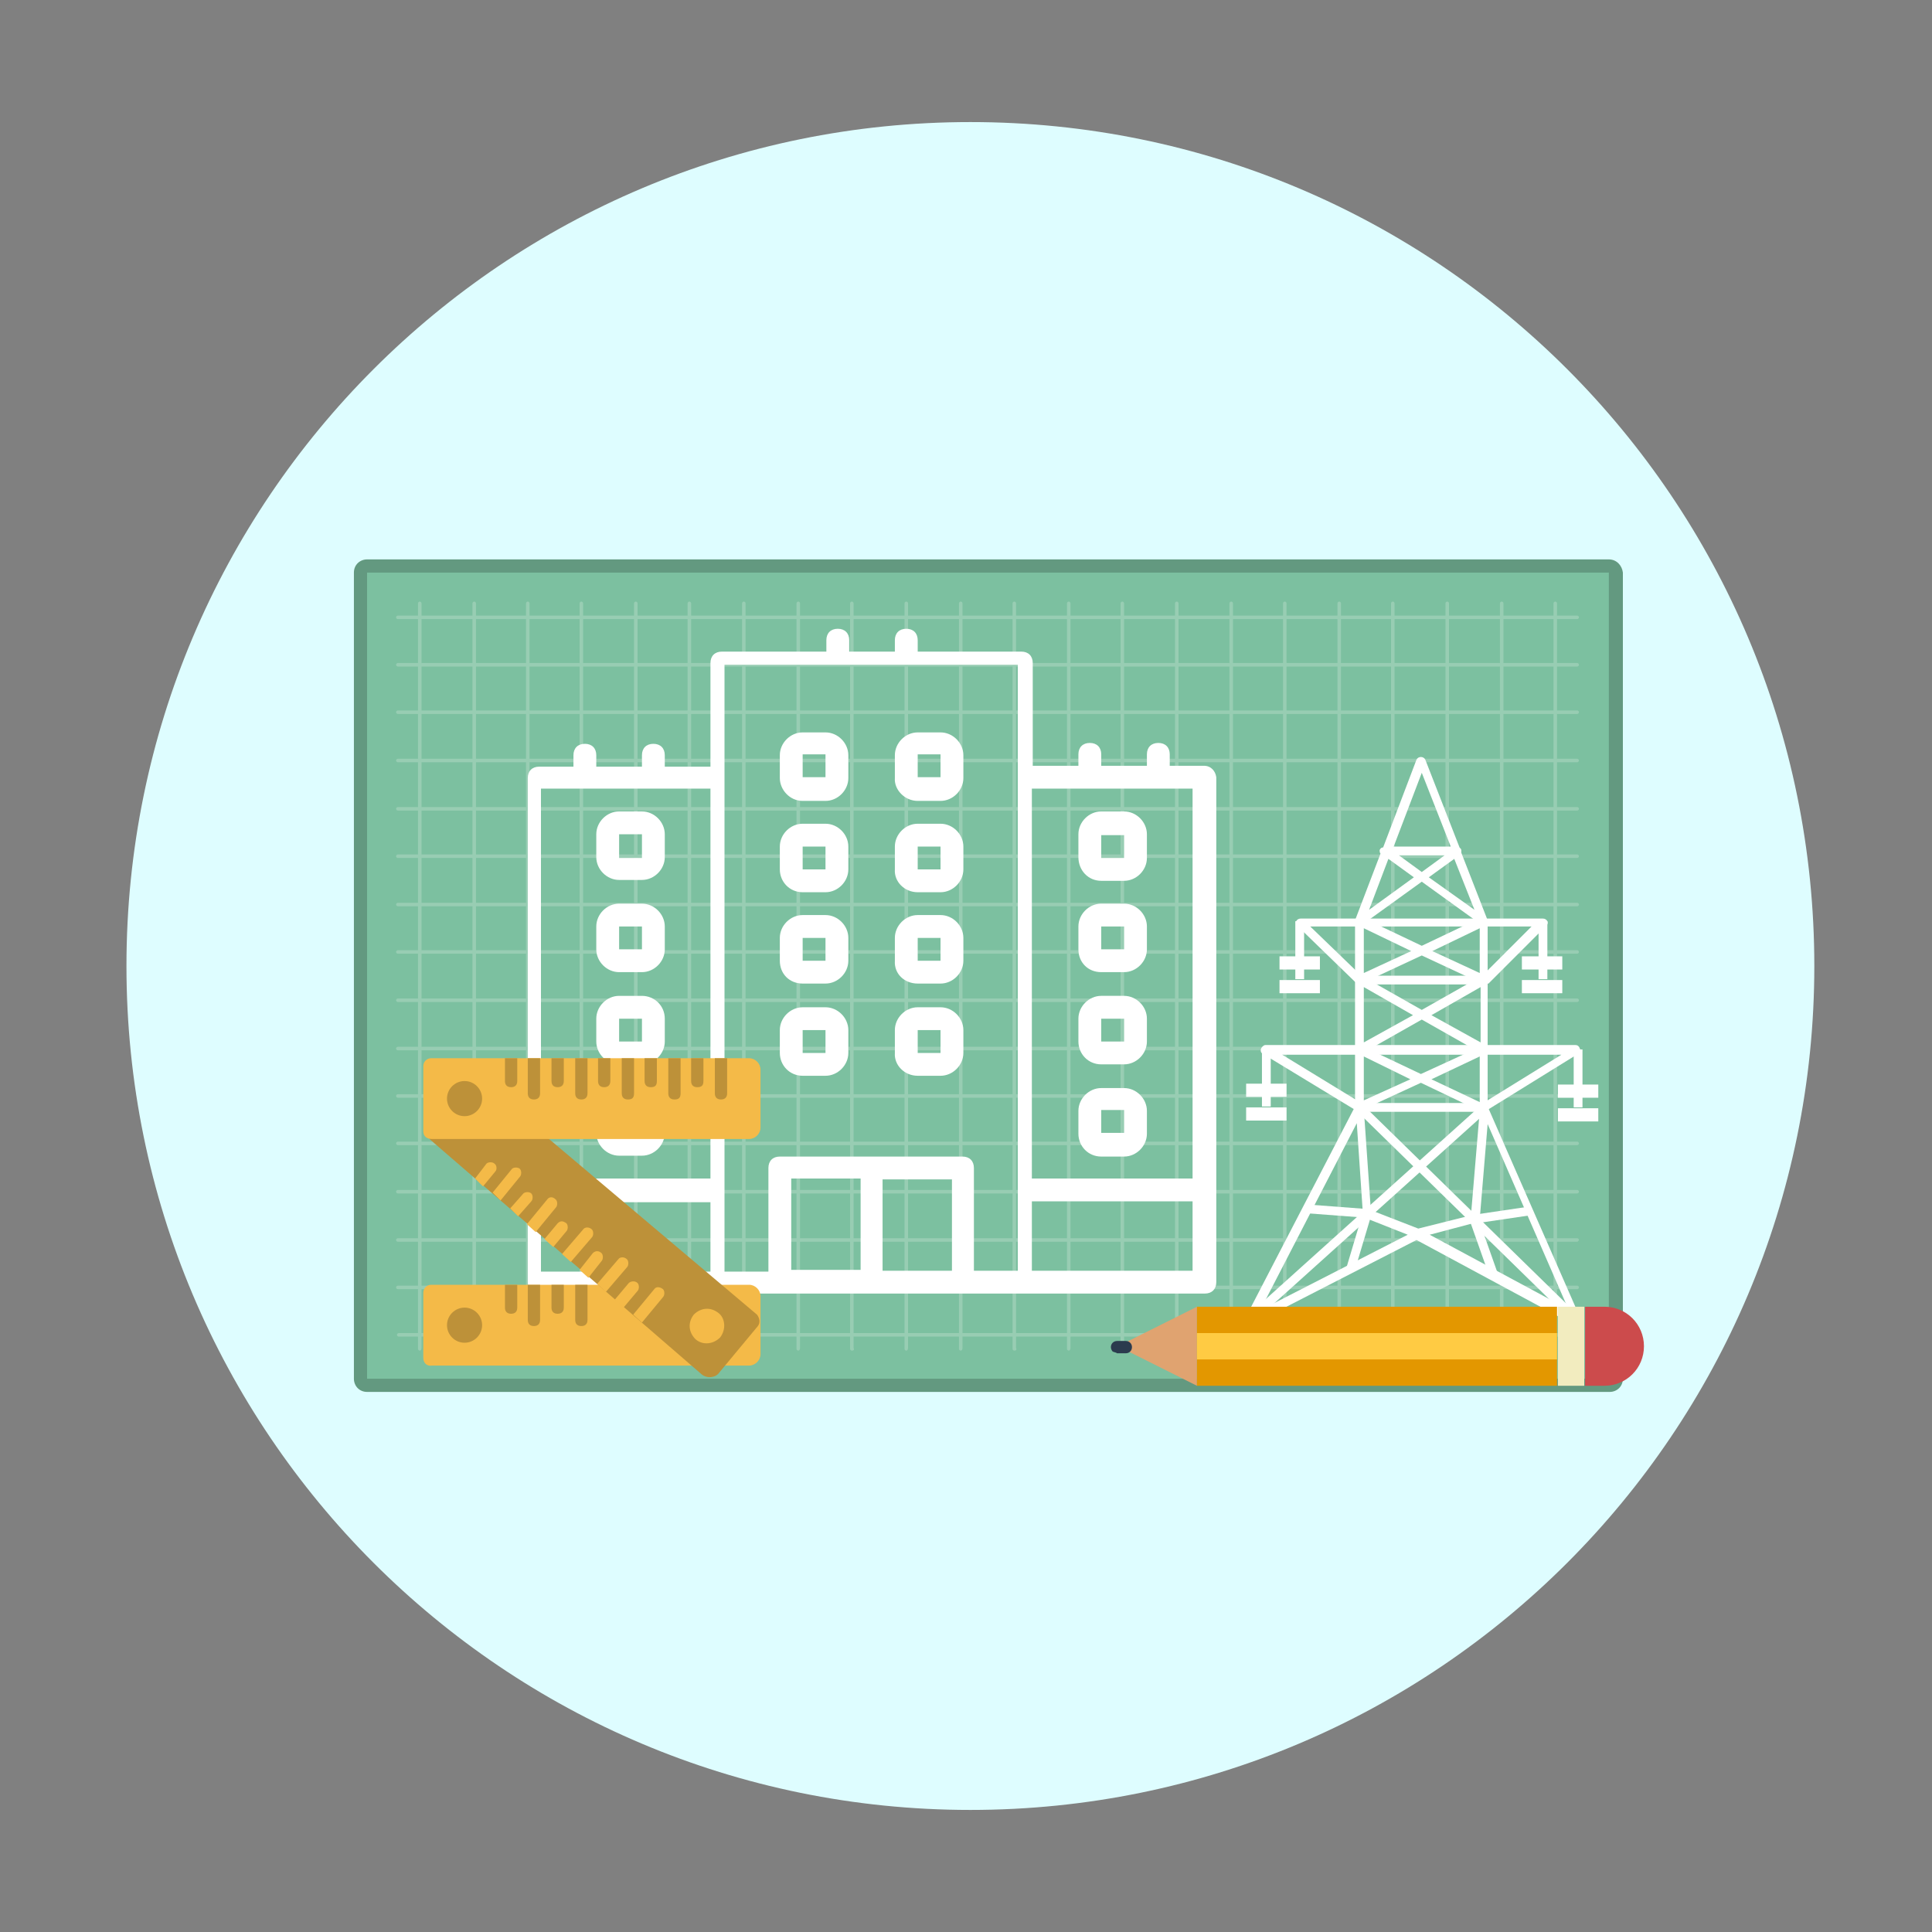 <?xml version="1.0" encoding="utf-8"?>
<!-- Generator: Adobe Illustrator 23.1.1, SVG Export Plug-In . SVG Version: 6.00 Build 0)  -->
<svg version="1.1" id="Layer_1" xmlns="http://www.w3.org/2000/svg" xmlns:xlink="http://www.w3.org/1999/xlink" x="0px" y="0px"
	 width="220px" height="220px" viewBox="0 0 220 220" style="enable-background:new 0 0 220 220;" xml:space="preserve">
<rect x="0" y="0" width="220" height="220" fill="#808080" stroke="none"/>
<style type="text/css">
	.st0{fill:#DEFDFF;}
	.st1{fill:#7CC0A0;}
	.st2{fill:#639980;}
	.st3{fill:#98CDB3;}
	.st4{fill:#FFFFFF;}
	.st5{fill:#F4BA48;}
	.st6{fill:#BD9139;}
	.st7{fill:#E0A370;}
	.st8{fill:#CC4B4C;}
	.st9{fill:#E39700;}
	.st10{fill:#FFCB43;}
	.st11{fill:#959595;}
	.st12{fill:#F2ECBF;}
	.st13{fill:#2B3B4E;}
</style>
<title>Artboard 23 copy 4</title>
<g>
	<g>
		<path class="st0" d="M206.6,110c0,53.1-43,96.1-96.1,96.1c-53.1,0-96.1-43-96.1-96.1c0-53.1,43-96.1,96.1-96.1
			C163.6,13.9,206.6,56.9,206.6,110z"/>
	</g>
	<g>
		<g>
			<path class="st1" d="M41.8,157.8c-0.4,0-0.7-0.3-0.7-0.7V65.2c0-0.4,0.3-0.7,0.7-0.7h141.5c0.4,0,0.7,0.3,0.7,0.7V157
				c0,0.4-0.3,0.7-0.7,0.7H41.8L41.8,157.8z"/>
			<g>
				<path class="st2" d="M183.2,65.2V157H41.8V65.2H183.2 M183.2,63.7H41.8c-0.8,0-1.5,0.6-1.5,1.5V157c0,0.8,0.6,1.5,1.5,1.5h141.5
					c0.8,0,1.5-0.6,1.5-1.5V65.2C184.7,64.4,184.1,63.7,183.2,63.7L183.2,63.7z"/>
			</g>
		</g>
		<g>
			<path class="st3" d="M179.6,70.5H45.3c-0.1,0-0.2-0.1-0.2-0.2s0.1-0.2,0.2-0.2h134.3c0.1,0,0.2,0.1,0.2,0.2
				S179.7,70.5,179.6,70.5z"/>
			<path class="st3" d="M179.6,75.9H45.3c-0.1,0-0.2-0.1-0.2-0.2c0-0.1,0.1-0.2,0.2-0.2h134.3c0.1,0,0.2,0.1,0.2,0.2
				C179.8,75.8,179.7,75.9,179.6,75.9z"/>
			<path class="st3" d="M179.6,81.3H45.3c-0.1,0-0.2-0.1-0.2-0.2s0.1-0.2,0.2-0.2h134.3c0.1,0,0.2,0.1,0.2,0.2
				S179.7,81.3,179.6,81.3z"/>
			<path class="st3" d="M179.6,86.8H45.3c-0.1,0-0.2-0.1-0.2-0.2c0-0.1,0.1-0.2,0.2-0.2h134.3c0.1,0,0.2,0.1,0.2,0.2
				C179.8,86.7,179.7,86.8,179.6,86.8z"/>
			<path class="st3" d="M179.6,92.3H45.3c-0.1,0-0.2-0.1-0.2-0.2s0.1-0.2,0.2-0.2h134.3c0.1,0,0.2,0.1,0.2,0.2
				C179.8,92.2,179.7,92.3,179.6,92.3z"/>
			<path class="st3" d="M179.6,97.7H45.3c-0.1,0-0.2-0.1-0.2-0.2s0.1-0.2,0.2-0.2h134.3c0.1,0,0.2,0.1,0.2,0.2
				C179.8,97.6,179.7,97.7,179.6,97.7z"/>
			<path class="st3" d="M179.6,103.2H45.3c-0.1,0-0.2-0.1-0.2-0.2s0.1-0.2,0.2-0.2h134.3c0.1,0,0.2,0.1,0.2,0.2
				C179.8,103.1,179.7,103.2,179.6,103.2z"/>
			<path class="st3" d="M179.6,108.6H45.3c-0.1,0-0.2-0.1-0.2-0.2s0.1-0.2,0.2-0.2h134.3c0.1,0,0.2,0.1,0.2,0.2
				C179.8,108.5,179.7,108.6,179.6,108.6z"/>
			<path class="st3" d="M179.6,114.1H45.3c-0.1,0-0.2-0.1-0.2-0.2s0.1-0.2,0.2-0.2h134.3c0.1,0,0.2,0.1,0.2,0.2
				C179.8,114,179.7,114.1,179.6,114.1z"/>
			<path class="st3" d="M179.6,119.6H45.3c-0.1,0-0.2-0.1-0.2-0.2s0.1-0.2,0.2-0.2h134.3c0.1,0,0.2,0.1,0.2,0.2
				C179.8,119.4,179.7,119.6,179.6,119.6z"/>
			<path class="st3" d="M179.6,130.4H45.3c-0.1,0-0.2-0.1-0.2-0.2s0.1-0.2,0.2-0.2h134.3c0.1,0,0.2,0.1,0.2,0.2
				C179.8,130.3,179.7,130.4,179.6,130.4z"/>
			<path class="st3" d="M179.6,125H45.3c-0.1,0-0.2-0.1-0.2-0.2s0.1-0.2,0.2-0.2h134.3c0.1,0,0.2,0.1,0.2,0.2
				C179.8,124.9,179.7,125,179.6,125z"/>
			<path class="st3" d="M179.6,135.9H45.3c-0.1,0-0.2-0.1-0.2-0.2s0.1-0.2,0.2-0.2h134.3c0.1,0,0.2,0.1,0.2,0.2
				C179.8,135.8,179.7,135.9,179.6,135.9z"/>
			<path class="st3" d="M179.6,141.4H45.3c-0.1,0-0.2-0.1-0.2-0.2c0-0.1,0.1-0.2,0.2-0.2h134.3c0.1,0,0.2,0.1,0.2,0.2
				C179.8,141.2,179.7,141.4,179.6,141.4z"/>
			<path class="st3" d="M179.6,146.8H45.3c-0.1,0-0.2-0.1-0.2-0.2s0.1-0.2,0.2-0.2h134.3c0.1,0,0.2,0.1,0.2,0.2
				S179.7,146.8,179.6,146.8z"/>
			<path class="st3" d="M177.1,153.8c-0.1,0-0.2-0.1-0.2-0.2V68.7c0-0.1,0.1-0.2,0.2-0.2c0.1,0,0.2,0.1,0.2,0.2v84.8
				C177.3,153.7,177.2,153.8,177.1,153.8z"/>
			<path class="st3" d="M47.8,153.8c-0.1,0-0.2-0.1-0.2-0.2V68.7c0-0.1,0.1-0.2,0.2-0.2s0.2,0.1,0.2,0.2v84.8
				C48,153.7,47.9,153.8,47.8,153.8z"/>
			<path class="st3" d="M54,153.8c-0.1,0-0.2-0.1-0.2-0.2V68.7c0-0.1,0.1-0.2,0.2-0.2s0.2,0.1,0.2,0.2v84.8
				C54.2,153.7,54,153.8,54,153.8z"/>
			<path class="st3" d="M60.1,153.8c-0.1,0-0.2-0.1-0.2-0.2V68.7c0-0.1,0.1-0.2,0.2-0.2s0.2,0.1,0.2,0.2v84.8
				C60.3,153.7,60.2,153.8,60.1,153.8z"/>
			<path class="st3" d="M66.2,153.8c-0.1,0-0.2-0.1-0.2-0.2V68.7c0-0.1,0.1-0.2,0.2-0.2s0.2,0.1,0.2,0.2v84.8
				C66.5,153.7,66.4,153.8,66.2,153.8z"/>
			<path class="st3" d="M72.4,153.8c-0.1,0-0.2-0.1-0.2-0.2V68.7c0-0.1,0.1-0.2,0.2-0.2s0.2,0.1,0.2,0.2v84.8
				C72.6,153.7,72.5,153.8,72.4,153.8z"/>
			<path class="st3" d="M78.5,153.8c-0.1,0-0.2-0.1-0.2-0.2V68.7c0-0.1,0.1-0.2,0.2-0.2s0.2,0.1,0.2,0.2v84.8
				C78.8,153.7,78.7,153.8,78.5,153.8z"/>
			<path class="st3" d="M84.7,153.8c-0.1,0-0.2-0.1-0.2-0.2V68.7c0-0.1,0.1-0.2,0.2-0.2s0.2,0.1,0.2,0.2v84.8
				C85,153.7,84.9,153.8,84.7,153.8z"/>
			<path class="st3" d="M90.9,153.8c-0.1,0-0.2-0.1-0.2-0.2V68.7c0-0.1,0.1-0.2,0.2-0.2s0.2,0.1,0.2,0.2v84.8
				C91.1,153.7,91,153.8,90.9,153.8z"/>
			<path class="st3" d="M97,153.8c-0.1,0-0.2-0.1-0.2-0.2V68.7c0-0.1,0.1-0.2,0.2-0.2s0.2,0.1,0.2,0.2v84.8
				C97.3,153.7,97.2,153.8,97,153.8z"/>
			<path class="st3" d="M103.2,153.8c-0.1,0-0.2-0.1-0.2-0.2V68.7c0-0.1,0.1-0.2,0.2-0.2s0.2,0.1,0.2,0.2v84.8
				C103.4,153.7,103.3,153.8,103.2,153.8z"/>
			<path class="st3" d="M109.4,153.8c-0.1,0-0.2-0.1-0.2-0.2V68.7c0-0.1,0.1-0.2,0.2-0.2s0.2,0.1,0.2,0.2v84.8
				C109.6,153.7,109.5,153.8,109.4,153.8z"/>
			<path class="st3" d="M115.5,153.8c-0.1,0-0.2-0.1-0.2-0.2V68.7c0-0.1,0.1-0.2,0.2-0.2s0.2,0.1,0.2,0.2v84.8
				C115.8,153.7,115.7,153.8,115.5,153.8z"/>
			<path class="st3" d="M121.7,153.8c-0.1,0-0.2-0.1-0.2-0.2V68.7c0-0.1,0.1-0.2,0.2-0.2s0.2,0.1,0.2,0.2v84.8
				C121.9,153.7,121.8,153.8,121.7,153.8z"/>
			<path class="st3" d="M127.8,153.8c-0.1,0-0.2-0.1-0.2-0.2V68.7c0-0.1,0.1-0.2,0.2-0.2s0.2,0.1,0.2,0.2v84.8
				C128.1,153.7,128,153.8,127.8,153.8z"/>
			<path class="st3" d="M134,153.8c-0.1,0-0.2-0.1-0.2-0.2V68.7c0-0.1,0.1-0.2,0.2-0.2c0.1,0,0.2,0.1,0.2,0.2v84.8
				C134.3,153.7,134.1,153.8,134,153.8z"/>
			<path class="st3" d="M140.2,153.8c-0.1,0-0.2-0.1-0.2-0.2V68.7c0-0.1,0.1-0.2,0.2-0.2c0.1,0,0.2,0.1,0.2,0.2v84.8
				C140.4,153.7,140.3,153.8,140.2,153.8z"/>
			<path class="st3" d="M146.3,153.8c-0.1,0-0.2-0.1-0.2-0.2V68.7c0-0.1,0.1-0.2,0.2-0.2c0.1,0,0.2,0.1,0.2,0.2v84.8
				C146.6,153.7,146.5,153.8,146.3,153.8z"/>
			<path class="st3" d="M152.5,153.8c-0.1,0-0.2-0.1-0.2-0.2V68.7c0-0.1,0.1-0.2,0.2-0.2c0.1,0,0.2,0.1,0.2,0.2v84.8
				C152.7,153.7,152.6,153.8,152.5,153.8z"/>
			<path class="st3" d="M158.6,153.8c-0.1,0-0.2-0.1-0.2-0.2V68.7c0-0.1,0.1-0.2,0.2-0.2c0.1,0,0.2,0.1,0.2,0.2v84.8
				C158.9,153.7,158.8,153.8,158.6,153.8z"/>
			<path class="st3" d="M164.8,153.8c-0.1,0-0.2-0.1-0.2-0.2V68.7c0-0.1,0.1-0.2,0.2-0.2c0.1,0,0.2,0.1,0.2,0.2v84.8
				C165,153.7,164.9,153.8,164.8,153.8z"/>
			<path class="st3" d="M171,153.8c-0.1,0-0.2-0.1-0.2-0.2V68.7c0-0.1,0.1-0.2,0.2-0.2c0.1,0,0.2,0.1,0.2,0.2v84.8
				C171.2,153.7,171.1,153.8,171,153.8z"/>
			<path class="st3" d="M179.7,152.2H45.4c-0.1,0-0.2-0.1-0.2-0.2s0.1-0.2,0.2-0.2h134.3c0.1,0,0.2,0.1,0.2,0.2
				S179.8,152.2,179.7,152.2z"/>
		</g>
		<g transform="translate(1 1)">
			<g>
				<g>
					<path class="st4" d="M136.1,86.2h-3.9v-1.3c0-0.8-0.5-1.3-1.3-1.3s-1.3,0.5-1.3,1.3v1.3h-5.2v-1.3c0-0.8-0.5-1.3-1.3-1.3
						s-1.3,0.5-1.3,1.3v1.3h-5.2V74.5c0-0.8-0.5-1.3-1.3-1.3h-11.8v-1.3c0-0.8-0.5-1.3-1.3-1.3c-0.8,0-1.3,0.5-1.3,1.3v1.3h-5.2
						v-1.3c0-0.8-0.5-1.3-1.3-1.3c-0.8,0-1.3,0.5-1.3,1.3v1.3H81.2c-0.8,0-1.3,0.5-1.3,1.3v11.8h-5.2v-1.3c0-0.8-0.5-1.3-1.3-1.3
						c-0.8,0-1.3,0.5-1.3,1.3v1.3h-5.2v-1.3c0-0.8-0.5-1.3-1.3-1.3c-0.8,0-1.3,0.5-1.3,1.3v1.3h-3.9c-0.8,0-1.3,0.5-1.3,1.3v47v10.4
						c0,0.8,0.5,1.3,1.3,1.3h20.9h6.5h21h6.5h20.9c0.8,0,1.3-0.5,1.3-1.3v-10.4V87.5C137.4,86.8,136.9,86.2,136.1,86.2z M134.8,88.8
						v44.4h-18.3V88.8H134.8z M60.6,88.8h19.3v44.4H60.6V88.8z M60.6,135.9h19.3v7.9H60.6V135.9z M81.5,74.7h33.4v69h-5V132
						c0-0.8-0.5-1.3-1.3-1.3H87.8c-0.8,0-1.3,0.5-1.3,1.3v11.8h-5L81.5,74.7z M89.1,133.2h7.9v10.4h-7.9V133.2L89.1,133.2z
						 M99.5,143.7v-10.4h7.9v10.4H99.5z M134.8,143.7h-18.3v-7.9h18.3V143.7z"/>
					<path class="st4" d="M90.4,90.2H93c1.4,0,2.6-1.2,2.6-2.6v-2.6c0-1.4-1.2-2.6-2.6-2.6h-2.6c-1.4,0-2.6,1.2-2.6,2.6v2.6
						C87.8,88.9,88.9,90.2,90.4,90.2z M90.4,84.9H93v2.6h-2.6V84.9z"/>
					<path class="st4" d="M103.5,90.2h2.6c1.4,0,2.6-1.2,2.6-2.6v-2.6c0-1.4-1.2-2.6-2.6-2.6h-2.6c-1.4,0-2.6,1.2-2.6,2.6v2.6
						C100.8,88.9,102,90.2,103.5,90.2z M103.5,84.9h2.6v2.6h-2.6V84.9z"/>
					<path class="st4" d="M90.4,100.6H93c1.4,0,2.6-1.2,2.6-2.6v-2.6c0-1.4-1.2-2.6-2.6-2.6h-2.6c-1.4,0-2.6,1.2-2.6,2.6V98
						C87.8,99.4,88.9,100.6,90.4,100.6z M90.4,95.4H93V98h-2.6V95.4z"/>
					<path class="st4" d="M103.5,100.6h2.6c1.4,0,2.6-1.2,2.6-2.6v-2.6c0-1.4-1.2-2.6-2.6-2.6h-2.6c-1.4,0-2.6,1.2-2.6,2.6V98
						C100.8,99.4,102,100.6,103.5,100.6z M103.5,95.4h2.6V98h-2.6V95.4z"/>
					<path class="st4" d="M90.4,111H93c1.4,0,2.6-1.2,2.6-2.6v-2.6c0-1.4-1.2-2.6-2.6-2.6h-2.6c-1.4,0-2.6,1.2-2.6,2.6v2.6
						C87.8,109.9,88.9,111,90.4,111z M90.4,105.8H93v2.6h-2.6V105.8z"/>
					<path class="st4" d="M103.5,111h2.6c1.4,0,2.6-1.2,2.6-2.6v-2.6c0-1.4-1.2-2.6-2.6-2.6h-2.6c-1.4,0-2.6,1.2-2.6,2.6v2.6
						C100.8,109.9,102,111,103.5,111z M103.5,105.8h2.6v2.6h-2.6V105.8z"/>
					<path class="st4" d="M90.4,121.5H93c1.4,0,2.6-1.2,2.6-2.6v-2.6c0-1.4-1.2-2.6-2.6-2.6h-2.6c-1.4,0-2.6,1.2-2.6,2.6v2.6
						C87.8,120.3,88.9,121.5,90.4,121.5z M90.4,116.3H93v2.6h-2.6V116.3z"/>
					<path class="st4" d="M103.5,121.5h2.6c1.4,0,2.6-1.2,2.6-2.6v-2.6c0-1.4-1.2-2.6-2.6-2.6h-2.6c-1.4,0-2.6,1.2-2.6,2.6v2.6
						C100.8,120.3,102,121.5,103.5,121.5z M103.5,116.3h2.6v2.6h-2.6V116.3z"/>
					<path class="st4" d="M124.4,99.3h2.6c1.4,0,2.6-1.2,2.6-2.6V94c0-1.4-1.2-2.6-2.6-2.6h-2.6c-1.4,0-2.6,1.2-2.6,2.6v2.6
						C121.8,98.1,122.9,99.3,124.4,99.3z M124.4,94.1h2.6v2.6h-2.6V94.1z"/>
					<path class="st4" d="M124.4,109.7h2.6c1.4,0,2.6-1.2,2.6-2.6v-2.6c0-1.4-1.2-2.6-2.6-2.6h-2.6c-1.4,0-2.6,1.2-2.6,2.6v2.6
						C121.8,108.6,122.9,109.7,124.4,109.7z M124.4,104.5h2.6v2.6h-2.6V104.5z"/>
					<path class="st4" d="M124.4,120.2h2.6c1.4,0,2.6-1.2,2.6-2.6v-2.6c0-1.4-1.2-2.6-2.6-2.6h-2.6c-1.4,0-2.6,1.2-2.6,2.6v2.6
						C121.8,119,122.9,120.2,124.4,120.2z M124.4,115h2.6v2.6h-2.6V115z"/>
					<path class="st4" d="M124.4,130.7h2.6c1.4,0,2.6-1.2,2.6-2.6v-2.6c0-1.4-1.2-2.6-2.6-2.6h-2.6c-1.4,0-2.6,1.2-2.6,2.6v2.6
						C121.8,129.5,122.9,130.7,124.4,130.7z M124.4,125.4h2.6v2.6h-2.6V125.4z"/>
					<path class="st4" d="M72.1,91.4h-2.6c-1.4,0-2.6,1.2-2.6,2.6v2.6c0,1.4,1.2,2.6,2.6,2.6h2.6c1.4,0,2.6-1.2,2.6-2.6v-2.6
						C74.7,92.6,73.5,91.4,72.1,91.4z M72.1,96.7h-2.6V94h2.6V96.7L72.1,96.7z"/>
					<path class="st4" d="M72.1,101.9h-2.6c-1.4,0-2.6,1.2-2.6,2.6v2.6c0,1.4,1.2,2.6,2.6,2.6h2.6c1.4,0,2.6-1.2,2.6-2.6v-2.6
						C74.7,103.1,73.5,101.9,72.1,101.9z M72.1,107.1h-2.6v-2.6h2.6V107.1L72.1,107.1z"/>
					<path class="st4" d="M72.1,112.4h-2.6c-1.4,0-2.6,1.2-2.6,2.6v2.6c0,1.4,1.2,2.6,2.6,2.6h2.6c1.4,0,2.6-1.2,2.6-2.6V115
						C74.7,113.5,73.5,112.4,72.1,112.4z M72.1,117.6h-2.6V115h2.6V117.6L72.1,117.6z"/>
					<path class="st4" d="M72.1,122.8h-2.6c-1.4,0-2.6,1.2-2.6,2.6v2.6c0,1.4,1.2,2.6,2.6,2.6h2.6c1.4,0,2.6-1.2,2.6-2.6v-2.6
						C74.7,124,73.5,122.8,72.1,122.8z M72.1,128h-2.6v-2.6h2.6V128L72.1,128z"/>
				</g>
			</g>
		</g>
		<g>
			<path class="st5" d="M48.2,154.6v-7.4c0-0.5,0.4-0.9,0.9-0.9h36.2c0.7,0,1.3,0.6,1.3,1.3v6.6c0,0.7-0.6,1.3-1.3,1.3H49.2
				C48.6,155.6,48.2,155.2,48.2,154.6"/>
			<g>
				<path class="st6" d="M52.9,152.9c1.1,0,2-0.9,2-2c0-1.1-0.9-2-2-2c-1.1,0-2,0.9-2,2C50.9,152,51.8,152.9,52.9,152.9"/>
				<path class="st6" d="M62.8,146.3v2.6c0,0.4,0.2,0.7,0.7,0.7c0.4,0,0.7-0.2,0.7-0.7v-2.6H62.8z"/>
				<path class="st6" d="M60.1,146.3v4c0,0.4,0.2,0.7,0.7,0.7c0.4,0,0.7-0.2,0.7-0.7v-4H60.1z"/>
				<path class="st6" d="M65.5,146.3v4c0,0.4,0.2,0.7,0.7,0.7c0.4,0,0.7-0.2,0.7-0.7v-4H65.5z"/>
				<path class="st6" d="M57.5,146.3v2.6c0,0.4,0.2,0.7,0.7,0.7c0.4,0,0.7-0.2,0.7-0.7v-2.6H57.5z"/>
				<path class="st6" d="M48.9,129.7l31,26.8c0.6,0.5,1.6,0.4,2-0.2l4.4-5.3c0.3-0.4,0.2-0.9-0.1-1.3l-23.8-20.1H48.9z"/>
			</g>
			<path class="st5" d="M48.2,128.8v-7.4c0-0.5,0.4-0.9,0.9-0.9h36.2c0.7,0,1.3,0.6,1.3,1.3v6.6c0,0.7-0.6,1.3-1.3,1.3H49.2
				C48.6,129.7,48.2,129.4,48.2,128.8"/>
			<path class="st6" d="M52.9,127.1c1.1,0,2-0.9,2-2s-0.9-2-2-2c-1.1,0-2,0.9-2,2S51.8,127.1,52.9,127.1"/>
			<path class="st5" d="M81.8,149.5c-0.9-0.7-2-0.6-2.8,0.2c-0.7,0.9-0.6,2,0.2,2.8c0.8,0.7,2,0.6,2.8-0.2
				C82.7,151.4,82.6,150.1,81.8,149.5"/>
			<g>
				<path class="st6" d="M81.4,120.5v4c0,0.4,0.2,0.7,0.7,0.7c0.4,0,0.7-0.2,0.7-0.7v-4H81.4z"/>
				<path class="st6" d="M78.7,120.5v2.6c0,0.4,0.2,0.7,0.7,0.7s0.7-0.2,0.7-0.7v-2.6H78.7z"/>
				<path class="st6" d="M76.1,120.5v4c0,0.4,0.2,0.7,0.7,0.7s0.7-0.2,0.7-0.7v-4H76.1z"/>
				<path class="st6" d="M73.4,120.5v2.6c0,0.4,0.2,0.7,0.7,0.7s0.7-0.2,0.7-0.7v-2.6H73.4z"/>
				<path class="st6" d="M70.8,120.5v4c0,0.4,0.2,0.7,0.7,0.7s0.7-0.2,0.7-0.7v-4H70.8z"/>
				<path class="st6" d="M68.1,120.5v2.6c0,0.4,0.2,0.7,0.7,0.7c0.4,0,0.7-0.2,0.7-0.7v-2.6H68.1z"/>
				<path class="st6" d="M65.5,120.5v4c0,0.4,0.2,0.7,0.7,0.7c0.4,0,0.7-0.2,0.7-0.7v-4H65.5z"/>
				<path class="st6" d="M62.8,120.5v2.6c0,0.4,0.2,0.7,0.7,0.7c0.4,0,0.7-0.2,0.7-0.7v-2.6H62.8z"/>
				<path class="st6" d="M60.1,120.5v4c0,0.4,0.2,0.7,0.7,0.7c0.4,0,0.7-0.2,0.7-0.7v-4H60.1z"/>
				<path class="st6" d="M57.5,120.5v2.6c0,0.4,0.2,0.7,0.7,0.7c0.4,0,0.7-0.2,0.7-0.7v-2.6H57.5z"/>
			</g>
			<g>
				<path class="st5" d="M55,135.1L55,135.1l1.4-1.7c0.2-0.2,0.2-0.7-0.1-0.9c-0.2-0.2-0.7-0.2-0.9,0l-1.3,1.7L55,135.1z"/>
				<path class="st5" d="M57,136.7L57,136.7l2.2-2.7c0.2-0.2,0.2-0.7,0-0.9c-0.2-0.2-0.7-0.2-0.9,0l-2.2,2.7L57,136.7z"/>
				<path class="st5" d="M59,138.5L59,138.5l1.5-1.7c0.2-0.2,0.2-0.7,0-0.9c-0.2-0.2-0.7-0.2-0.9,0l-1.5,1.7L59,138.5z"/>
				<path class="st5" d="M62.3,136.6l-2.3,2.8l1,0.9l0,0l2.3-2.8c0.2-0.2,0.2-0.7,0-0.9C62.9,136.2,62.5,136.3,62.3,136.6"/>
				<path class="st5" d="M63.5,139.3l-1.5,1.8l1,0.9l0,0l1.5-1.8c0.2-0.2,0.2-0.7,0-0.9C64.1,139,63.8,139,63.5,139.3"/>
				<path class="st5" d="M66.4,140l-2.4,2.8l1,0.9l0,0l2.4-2.8c0.2-0.2,0.2-0.7,0-0.9C67.1,139.7,66.6,139.7,66.4,140"/>
				<path class="st5" d="M67.5,142.7l-1.5,1.9l1,0.9l0,0l1.5-1.9c0.2-0.2,0.2-0.7,0-0.9C68.2,142.4,67.8,142.4,67.5,142.7"/>
				<path class="st5" d="M70.4,143.4l-2.4,2.8l1,0.9l0,0l2.4-2.8c0.2-0.2,0.2-0.7,0-0.9C71.1,143.1,70.6,143.1,70.4,143.4"/>
				<path class="st5" d="M71.6,146.1l-1.6,1.9l1,0.9l0,0l1.6-1.9c0.2-0.2,0.2-0.7,0-0.9C72.3,145.8,71.8,145.9,71.6,146.1"/>
				<path class="st5" d="M74.5,146.8l-2.4,2.9l1,0.9l0,0l2.4-2.9c0.2-0.2,0.2-0.7,0-0.9C75.1,146.5,74.7,146.5,74.5,146.8"/>
			</g>
		</g>
		<g>
			<g>
				<g>
					<path class="st4" d="M169,112.1h-14.2c-0.1,0-0.3-0.1-0.3-0.1l-6.8-6.6c-0.1-0.1-0.2-0.4-0.1-0.5c0.1-0.2,0.3-0.3,0.5-0.3h27.6
						c0.2,0,0.4,0.1,0.5,0.3c0.1,0.2,0,0.4-0.1,0.5l-6.6,6.6C169.3,112,169.2,112.1,169,112.1z M155,111.1h13.8l5.6-5.6h-25.2
						L155,111.1z"/>
				</g>
			</g>
			<g>
				<g>
					<path class="st4" d="M169,126.6h-14.2c-0.1,0-0.2,0-0.3-0.1l-10.7-6.5c-0.2-0.1-0.3-0.3-0.2-0.6c0.1-0.2,0.3-0.4,0.5-0.4h35.3
						c0.2,0,0.4,0.1,0.5,0.4c0.1,0.2,0,0.4-0.2,0.6l-10.5,6.5C169.2,126.5,169.1,126.6,169,126.6z M155,125.6h13.9l8.9-5.5h-31.8
						L155,125.6z"/>
				</g>
			</g>
			<g>
				<g>
					<path class="st4" d="M142.3,150.8c-0.1,0-0.3-0.1-0.4-0.1c-0.2-0.2-0.2-0.4-0.1-0.6l12.5-24.1v-6.4c0,0,0,0,0,0v-8c0,0,0,0,0,0
						v-6.6c0-0.1,0-0.1,0-0.2l2.9-7.6c-0.1-0.1-0.1-0.3-0.1-0.4c0.1-0.2,0.2-0.3,0.4-0.3l3.8-10c0.1-0.2,0.3-0.3,0.5-0.3h0
						c0.2,0,0.4,0.1,0.5,0.3l3.9,10c0.1,0.1,0.2,0.2,0.2,0.3c0,0.1,0,0.2,0,0.3l3,7.7c0,0,0,0,0,0v0v0c0,0.1,0,0.1,0,0.2v21
						l10.6,24.2c0.1,0.2,0,0.4-0.1,0.6c-0.2,0.1-0.4,0.2-0.6,0.1l-18-9.7l-18.9,9.7C142.5,150.8,142.4,150.8,142.3,150.8z
						 M162.8,140.6l15.8,8.5l-9.2-21.1l-0.9,10.8c0,0.2-0.2,0.4-0.4,0.4L162.8,140.6z M154.5,127.9l-11,21.3l16.8-8.6l-4.8-1.9
						c-0.2-0.1-0.3-0.2-0.3-0.4L154.5,127.9z M156.1,137.8l5.4,2.1l6-1.5l1-11.9l-6.7-3.2l-6.5,3L156.1,137.8z M163,122.9l5.5,2.6
						v-5.2L163,122.9z M155.3,120.3v5l5.3-2.4L155.3,120.3z M155.9,119.5l5.9,2.8l6.1-2.8l-6-3.4L155.9,119.5z M163,115.6l5.6,3.1
						v-6.3L163,115.6z M155.3,112.4v6.3l5.6-3.1L155.3,112.4z M155.9,111.6l6,3.4l6-3.4l-6-2.8L155.9,111.6z M163.1,108.3l5.4,2.5
						v-5.1L163.1,108.3z M155.3,105.7v5.1l5.4-2.5L155.3,105.7z M155.8,104.8l6.1,2.9l6.1-2.9l-6.1-4.4L155.8,104.8z M162.7,99.9
						l5.2,3.7l-2.3-5.8L162.7,99.9z M158.1,97.8l-2.2,5.8l5.1-3.7L158.1,97.8z M159.3,97.4l2.6,1.9l2.6-1.9H159.3z M158.7,96.4h6.5
						l-3.3-8.4L158.7,96.4z"/>
				</g>
			</g>
			<g>
				<g>
					
						<rect x="166.7" y="120.8" transform="matrix(0.699 -0.715 0.715 0.699 -48.486 161.183)" class="st4" width="1" height="34.7"/>
				</g>
			</g>
			<g>
				<g>
					
						<rect x="137.7" y="137.8" transform="matrix(0.743 -0.669 0.669 0.743 -52.553 139.638)" class="st4" width="35.9" height="1"/>
				</g>
			</g>
			<g>
				<g>
					
						<rect x="151.8" y="134.5" transform="matrix(7.545310e-02 -0.997 0.997 7.545310e-02 3.225 279.35)" class="st4" width="1" height="6.8"/>
				</g>
			</g>
			<g>
				<g>
					
						<rect x="151.5" y="140.8" transform="matrix(0.286 -0.958 0.958 0.286 -24.889 249.203)" class="st4" width="6.5" height="1"/>
				</g>
			</g>
			<g>
				<g>
					
						<rect x="167.9" y="137.9" transform="matrix(0.989 -0.146 0.146 0.989 -18.372 26.459)" class="st4" width="6.4" height="1"/>
				</g>
			</g>
			<g>
				<g>
					
						<rect x="168.5" y="138.7" transform="matrix(0.943 -0.333 0.333 0.943 -37.666 64.454)" class="st4" width="1" height="6.7"/>
				</g>
			</g>
			<g>
				<g>
					<rect x="147.5" y="104.9" class="st4" width="1" height="6.6"/>
				</g>
			</g>
			<g>
				<rect x="145.7" y="108.9" class="st4" width="4.6" height="1.5"/>
			</g>
			<g>
				<rect x="145.7" y="111.6" class="st4" width="4.6" height="1.5"/>
			</g>
			<g>
				<g>
					<rect x="143.7" y="119.4" class="st4" width="1" height="6.6"/>
				</g>
			</g>
			<g>
				<rect x="141.9" y="123.4" class="st4" width="4.6" height="1.5"/>
			</g>
			<g>
				<rect x="141.9" y="126.1" class="st4" width="4.6" height="1.5"/>
			</g>
			<g>
				<g>
					<rect x="175.2" y="104.9" class="st4" width="1" height="6.6"/>
				</g>
			</g>
			<g>
				<rect x="173.3" y="108.9" class="st4" width="4.6" height="1.5"/>
			</g>
			<g>
				<rect x="173.3" y="111.6" class="st4" width="4.6" height="1.5"/>
			</g>
			<g>
				<g>
					<rect x="179.2" y="119.5" class="st4" width="1" height="6.6"/>
				</g>
			</g>
			<g>
				<rect x="177.4" y="123.5" class="st4" width="4.6" height="1.5"/>
			</g>
			<g>
				<rect x="177.4" y="126.2" class="st4" width="4.6" height="1.5"/>
			</g>
		</g>
		<g>
			<polygon class="st7" points="127.3,153.3 136.3,157.8 136.3,148.8 			"/>
			<path class="st8" d="M187.2,153.3c0-2.5-2-4.5-4.5-4.5h-2.2v9h2.2C185.2,157.8,187.2,155.8,187.2,153.3z"/>
			<rect x="136.3" y="148.8" class="st9" width="41" height="9"/>
			<rect x="136.3" y="151.8" class="st10" width="41" height="3"/>
			<polygon class="st11" points="177.4,157.8 177.4,157.8 180.4,157.8 180.4,157.8 179.6,157.8 			"/>
			<polygon class="st12" points="179.6,148.8 177.4,148.8 177.4,157.8 179.6,157.8 180.4,157.8 180.4,148.8 			"/>
			<path class="st13" d="M126.7,153.9c-0.1-0.1-0.2-0.3-0.2-0.5c0-0.4,0.3-0.7,0.7-0.7h1c0.4,0,0.7,0.3,0.7,0.7
				c0,0.4-0.3,0.7-0.7,0.7h-1C127.1,154,126.9,154,126.7,153.9z"/>
		</g>
	</g>
</g>
</svg>
